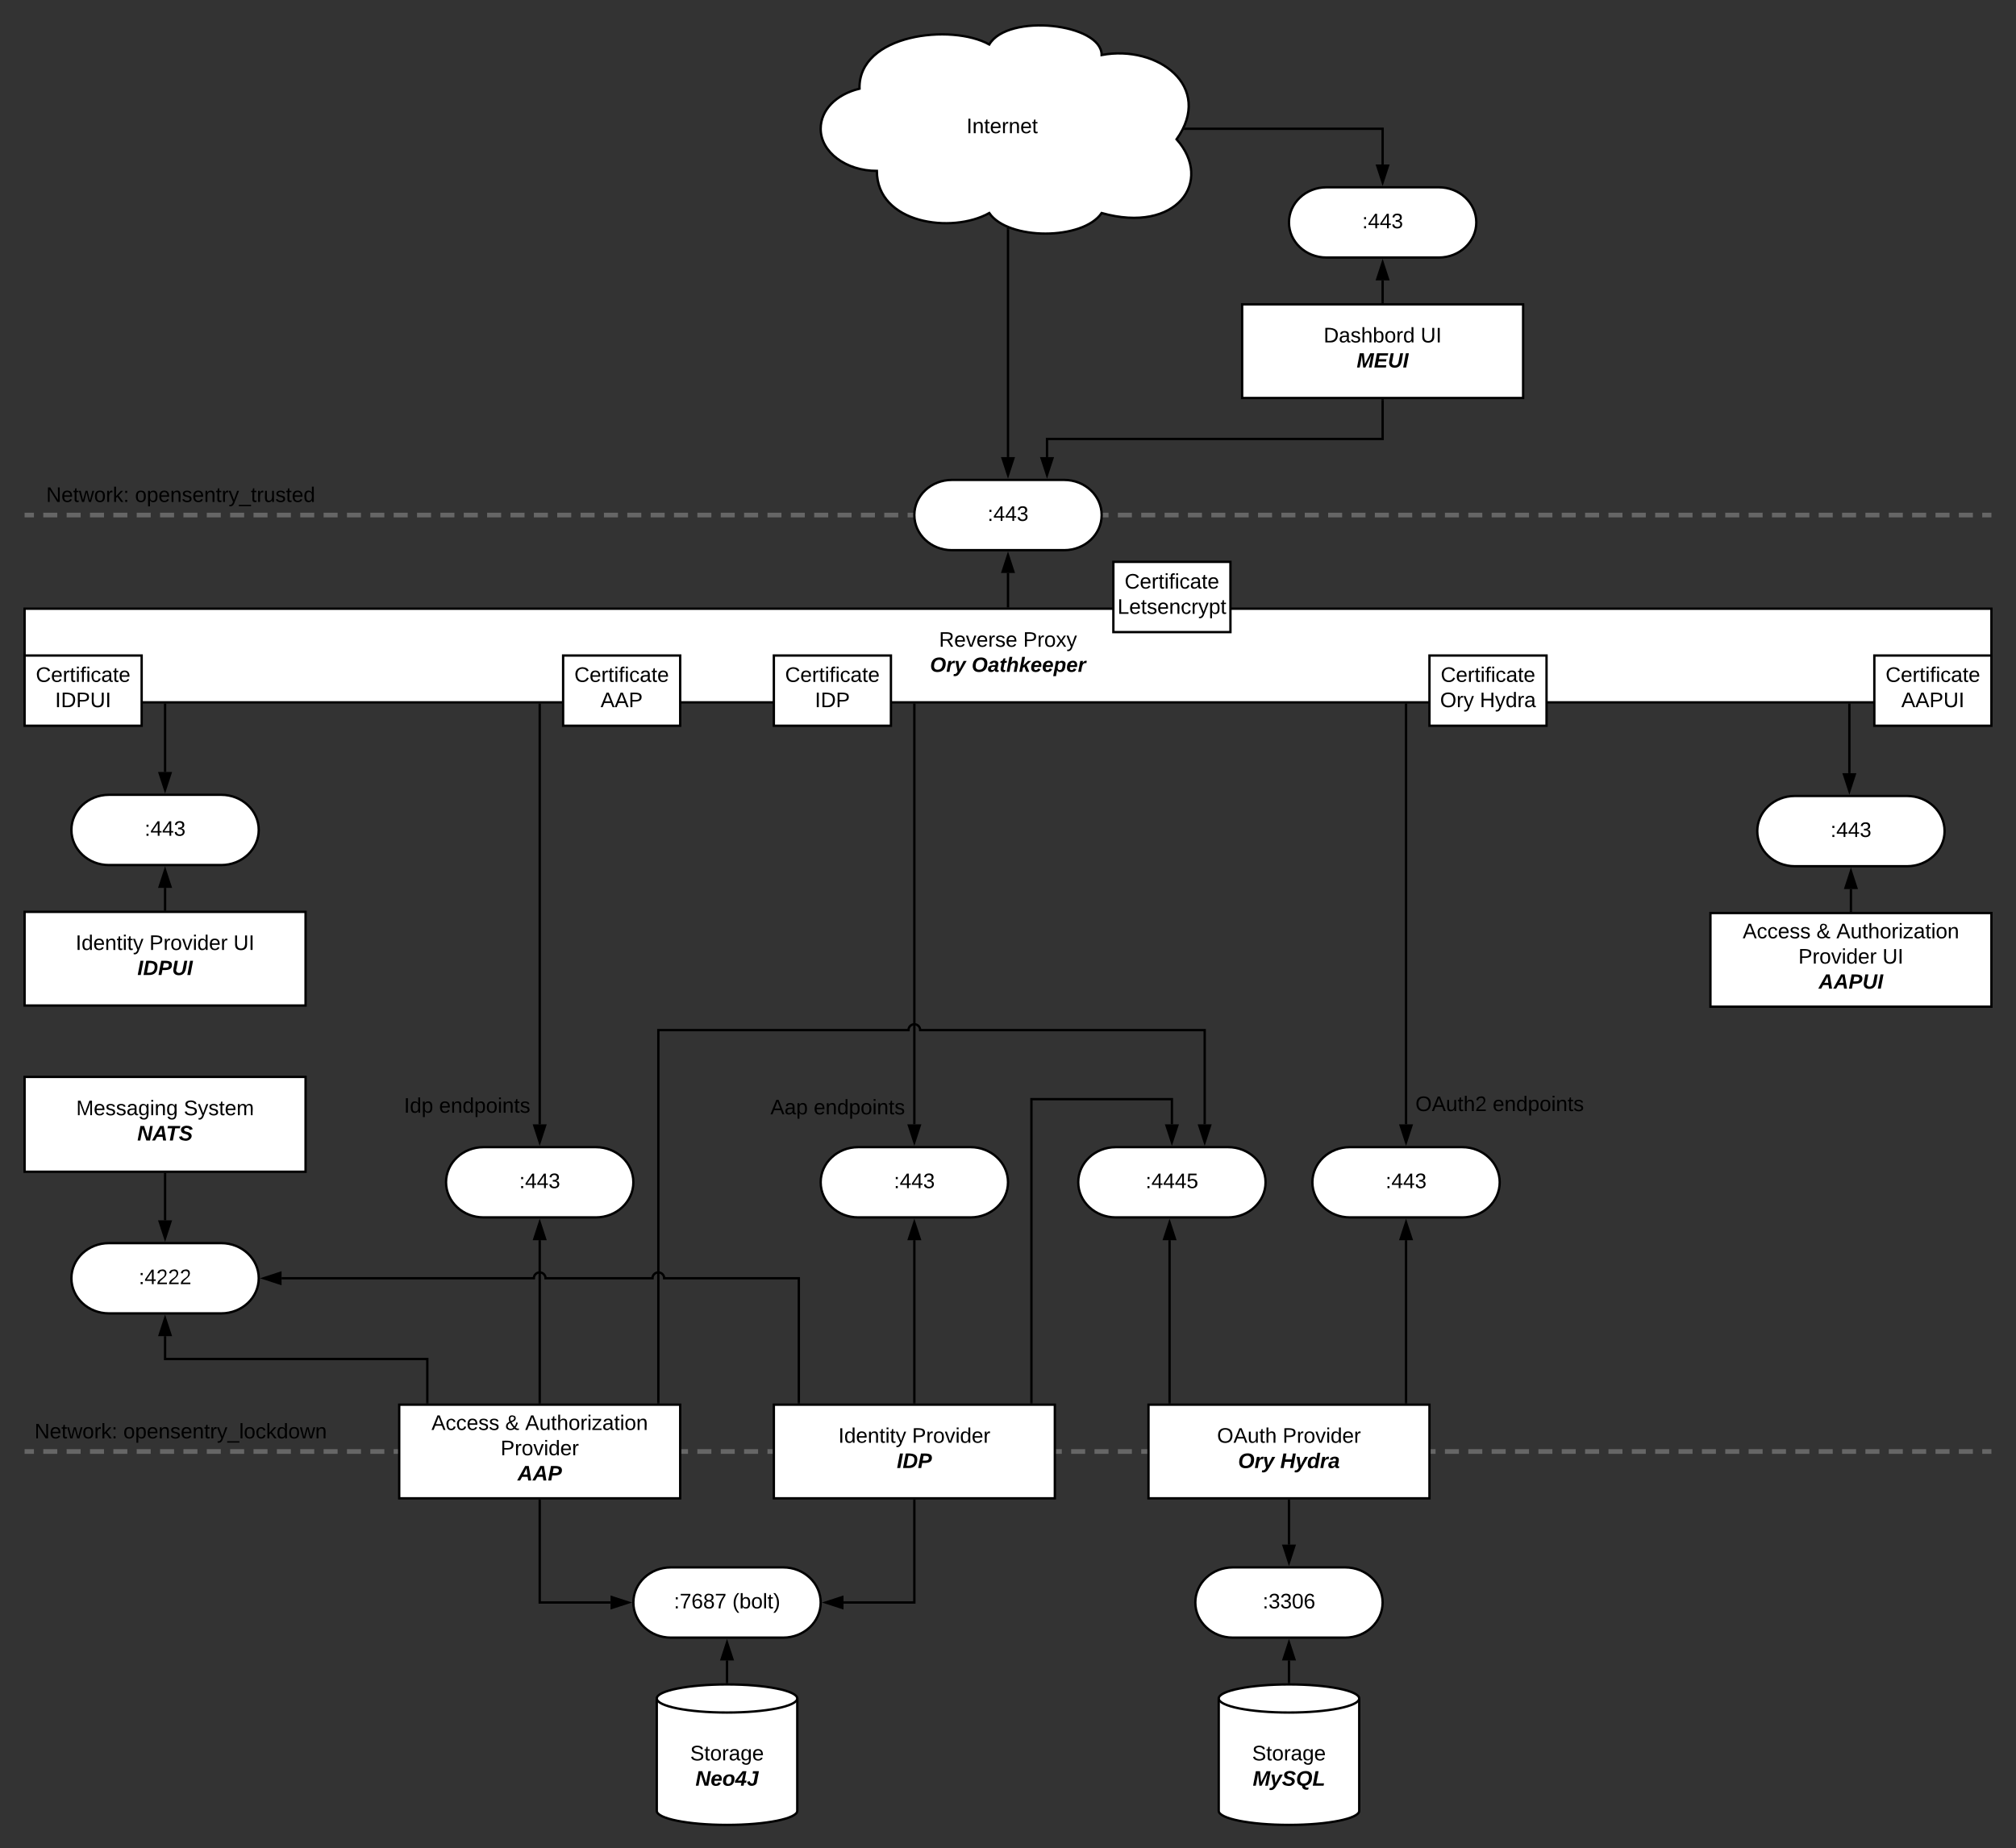 <svg xmlns="http://www.w3.org/2000/svg" xmlns:xlink="http://www.w3.org/1999/xlink" xmlns:lucid="lucid" width="1722" height="1579"><rect width="100%" height="100%" fill="#333333" stroke="none"/><g transform="translate(-59 -40)" lucid:page-tab-id="~FKfCb7boIF7"><path d="M82 1280h1676" fill="none"/><path d="M82 1280h6m7.97 0h11.97m7.98 0h11.97m7.97 0h11.97m7.98 0h11.98m7.98 0h11.97m7.98 0h11.97m7.98 0h11.97m7.98 0h11.97m8 0h11.96m7.98 0h11.97m8 0h11.96m7.98 0h11.97m8 0h11.97m7.98 0h11.97m7.98 0h11.97m7.98 0h11.97m7.98 0h11.98m7.98 0h11.97m7.98 0h11.98m7.98 0h11.97m7.98 0h12m7.97 0h11.97m7.98 0h11.97m7.97 0h11.97m7.98 0h11.98m7.98 0h11.97m7.98 0h11.97m7.98 0h11.97m7.98 0h11.97m8 0h11.96m7.98 0h11.97m8 0h11.96m7.98 0h11.97m8 0h11.97m7.98 0h11.97m7.98 0h11.97m7.98 0h11.97m7.98 0h11.98m7.98 0h11.97m7.98 0h11.98m7.98 0h11.97m7.98 0h12m7.97 0h11.97m7.98 0h11.97m7.97 0h11.97m7.98 0h11.98m7.98 0h11.97m7.98 0h11.97m7.98 0h11.97m7.98 0h11.97m8 0h11.96m7.98 0h11.97m8 0h11.96m7.98 0h11.97m8 0h11.97m7.98 0h11.97m7.98 0h11.97m7.98 0h11.97m7.98 0h11.98m7.98 0h11.97m7.98 0h11.98m7.98 0h11.97m7.98 0h12m7.97 0h11.97m7.98 0h11.97m7.97 0h11.97m7.98 0h11.98m7.98 0h11.97m7.98 0h11.97m7.98 0h11.97m7.98 0h11.97m8 0h11.96m7.98 0h11.97m8 0h11.96m7.98 0h11.97m8 0h11.97m7.98 0h11.97m7.98 0h11.97m7.98 0h11.97m7.98 0h11.98m7.98 0h11.97m7.98 0h11.98m7.98 0h11.97m7.98 0h6M82.05 1280H80M1757.95 1280h2.05" stroke="#666" stroke-width="4" fill="none"/><use xlink:href="#a" transform="matrix(1,0,0,1,88.483,1254.4) translate(0 14.4)"/><use xlink:href="#b" transform="matrix(1,0,0,1,88.483,1254.4) translate(75.85 14.4)"/><path d="M720 1240h240v80H720z" stroke="#000" stroke-width="2" fill="#fff"/><use xlink:href="#c" transform="matrix(1,0,0,1,725,1245) translate(50.1 27.525)"/><use xlink:href="#d" transform="matrix(1,0,0,1,725,1245) translate(113.05 27.525)"/><use xlink:href="#e" transform="matrix(1,0,0,1,725,1245) translate(100.025 49.125)"/><path d="M740 1587c0 6.63-26.86 12-60 12s-60-5.37-60-12v-96c0-6.63 26.86-12 60-12s60 5.37 60 12z" stroke="#000" stroke-width="2" fill="#fff"/><path d="M740 1491c0 6.63-26.86 12-60 12s-60-5.37-60-12" stroke="#000" stroke-width="2" fill="none"/><use xlink:href="#f" transform="matrix(1,0,0,1,625,1508) translate(23.525 35.9)"/><use xlink:href="#g" transform="matrix(1,0,0,1,625,1508) translate(28.05 57.5)"/><path d="M400 1240h240v80H400z" stroke="#000" stroke-width="2" fill="#fff"/><use xlink:href="#h" transform="matrix(1,0,0,1,405,1245) translate(22.575 16.587)"/><use xlink:href="#i" transform="matrix(1,0,0,1,405,1245) translate(85.575 16.587)"/><use xlink:href="#j" transform="matrix(1,0,0,1,405,1245) translate(102.575 16.587)"/><use xlink:href="#d" transform="matrix(1,0,0,1,405,1245) translate(81.575 38.188)"/><use xlink:href="#k" transform="matrix(1,0,0,1,405,1245) translate(96.05 59.788)"/><path d="M1220 1587c0 6.63-26.86 12-60 12s-60-5.37-60-12v-96c0-6.63 26.86-12 60-12s60 5.37 60 12z" stroke="#000" stroke-width="2" fill="#fff"/><path d="M1220 1491c0 6.63-26.86 12-60 12s-60-5.37-60-12" stroke="#000" stroke-width="2" fill="none"/><use xlink:href="#f" transform="matrix(1,0,0,1,1105,1508) translate(23.525 35.9)"/><use xlink:href="#l" transform="matrix(1,0,0,1,1105,1508) translate(24.05 57.5)"/><path d="M1040 1240h240v80h-240z" stroke="#000" stroke-width="2" fill="#fff"/><use xlink:href="#m" transform="matrix(1,0,0,1,1045,1245) translate(53.575 27.525)"/><use xlink:href="#d" transform="matrix(1,0,0,1,1045,1245) translate(109.575 27.525)"/><use xlink:href="#n" transform="matrix(1,0,0,1,1045,1245) translate(71.55 49.125)"/><use xlink:href="#o" transform="matrix(1,0,0,1,1045,1245) translate(107.55 49.125)"/><path d="M80 819h240v80H80z" stroke="#000" stroke-width="2" fill="#fff"/><use xlink:href="#c" transform="matrix(1,0,0,1,85,824) translate(38.625 27.525)"/><use xlink:href="#p" transform="matrix(1,0,0,1,85,824) translate(101.575 27.525)"/><use xlink:href="#q" transform="matrix(1,0,0,1,85,824) translate(173.425 27.525)"/><use xlink:href="#r" transform="matrix(1,0,0,1,85,824) translate(91.346 48.947)"/><path d="M1520 820h240v80h-240z" stroke="#000" stroke-width="2" fill="#fff"/><use xlink:href="#h" transform="matrix(1,0,0,1,1525,825) translate(22.575 16.587)"/><use xlink:href="#i" transform="matrix(1,0,0,1,1525,825) translate(85.575 16.587)"/><use xlink:href="#j" transform="matrix(1,0,0,1,1525,825) translate(102.575 16.587)"/><use xlink:href="#p" transform="matrix(1,0,0,1,1525,825) translate(70.1 38.188)"/><use xlink:href="#q" transform="matrix(1,0,0,1,1525,825) translate(141.95 38.188)"/><use xlink:href="#s" transform="matrix(1,0,0,1,1525,825) translate(87.42 59.61)"/><path d="M1120 300h240v80h-240z" stroke="#000" stroke-width="2" fill="#fff"/><use xlink:href="#t" transform="matrix(1,0,0,1,1125,305) translate(64.575 27.525)"/><use xlink:href="#q" transform="matrix(1,0,0,1,1125,305) translate(147.475 27.525)"/><use xlink:href="#u" transform="matrix(1,0,0,1,1125,305) translate(92.827 48.947)"/><path d="M82 480h1676" fill="none"/><path d="M82 480h6m7.97 0h11.97m7.98 0h11.97m7.97 0h11.97m7.98 0h11.98m7.98 0h11.97m7.98 0h11.97m7.98 0h11.97m7.98 0h11.97m8 0h11.96m7.98 0h11.97m8 0h11.96m7.98 0h11.97m8 0h11.97m7.98 0h11.97m7.98 0h11.97m7.98 0h11.97m7.98 0h11.98m7.98 0h11.97m7.98 0h11.98m7.98 0h11.97m7.98 0h12m7.97 0h11.97m7.98 0h11.97m7.97 0h11.97m7.98 0h11.98m7.98 0h11.97m7.98 0h11.97m7.98 0h11.97m7.98 0h11.97m8 0h11.96m7.98 0h11.97m8 0h11.96m7.98 0h11.97m8 0h11.97m7.98 0h11.97m7.98 0h11.97m7.98 0h11.97m7.98 0h11.98m7.98 0h11.97m7.98 0h11.98m7.98 0h11.97m7.98 0h12m7.97 0h11.97m7.98 0h11.97m7.97 0h11.97m7.98 0h11.98m7.98 0h11.97m7.98 0h11.97m7.98 0h11.97m7.98 0h11.97m8 0h11.96m7.98 0h11.97m8 0h11.96m7.98 0h11.97m8 0h11.97m7.98 0h11.97m7.98 0h11.97m7.98 0h11.97m7.98 0h11.98m7.98 0h11.97m7.98 0h11.98m7.98 0h11.97m7.98 0h12m7.97 0h11.97m7.98 0h11.97m7.97 0h11.97m7.98 0h11.98m7.98 0h11.97m7.98 0h11.97m7.98 0h11.97m7.98 0h11.97m8 0h11.96m7.98 0h11.97m8 0h11.96m7.98 0h11.97m8 0h11.97m7.98 0h11.97m7.98 0h11.97m7.98 0h11.97m7.98 0h11.98m7.98 0h11.97m7.98 0h11.98m7.98 0h11.97m7.98 0h6M82.05 480H80M1757.95 480h2.05" stroke="#666" stroke-width="4" fill="none"/><use xlink:href="#a" transform="matrix(1,0,0,1,98.458,454.4) translate(0 14.4)"/><use xlink:href="#v" transform="matrix(1,0,0,1,98.458,454.4) translate(75.85 14.4)"/><path d="M808 186c-26.5 0-48-16.12-48-36 0-15.9 13-29.32 33.17-34.24C792 69 872 60 904 78c16-27 96-18 96 9 48-9 96 27 64 72 32 36 0 81-64 63-16 23.4-80 23.4-96 0-32 18-96 9-96-36z" stroke="#000" stroke-width="2" fill="#fff"/><use xlink:href="#w" transform="matrix(1,0,0,1,765,65) translate(119.525 88.775)"/><path d="M728 1379c17.67 0 32 13.43 32 30s-14.33 30-32 30h-96c-17.67 0-32-13.43-32-30s14.33-30 32-30z" stroke="#000" stroke-width="2" fill="#fff"/><use xlink:href="#x" transform="matrix(1,0,0,1,605,1384) translate(29.575 30.025)"/><use xlink:href="#y" transform="matrix(1,0,0,1,605,1384) translate(79.575 30.025)"/><path d="M840 1322v87h-60.5" stroke="#000" stroke-width="2" fill="none"/><path d="M841 1322.03h-2V1321h2z"/><path d="M764.24 1409l14.26-4.64v9.28z" stroke="#000" stroke-width="2"/><path d="M520 1322v87h60.5" stroke="#000" stroke-width="2" fill="none"/><path d="M521 1322.03h-2V1321h2z"/><path d="M595.76 1409l-14.26 4.64v-9.28z" stroke="#000" stroke-width="2"/><path d="M680 1477v-18.5" stroke="#000" stroke-width="2" fill="none"/><path d="M681 1478.04l-1-.04-1 .03v-1.06h2z"/><path d="M680 1443.24l4.64 14.26h-9.28z" stroke="#000" stroke-width="2"/><path d="M1208 1379c17.67 0 32 13.43 32 30s-14.33 30-32 30h-96c-17.67 0-32-13.43-32-30s14.33-30 32-30z" stroke="#000" stroke-width="2" fill="#fff"/><use xlink:href="#z" transform="matrix(1,0,0,1,1085,1384) translate(52.5 30.025)"/><path d="M1160 1477v-18.5" stroke="#000" stroke-width="2" fill="none"/><path d="M1161 1478.04l-1-.04-1 .03v-1.06h2z"/><path d="M1160 1443.24l4.64 14.26h-9.28z" stroke="#000" stroke-width="2"/><path d="M1160 1322v37.5" stroke="#000" stroke-width="2" fill="none"/><path d="M1161 1322.03h-2V1321h2z"/><path d="M1160 1374.76l-4.64-14.26h9.28z" stroke="#000" stroke-width="2"/><path d="M80 560h1680v80H80z" stroke="#000" stroke-width="2" fill="#fff"/><use xlink:href="#A" transform="matrix(1,0,0,1,85,565) translate(776.075 27.525)"/><use xlink:href="#B" transform="matrix(1,0,0,1,85,565) translate(847.975 27.525)"/><use xlink:href="#C" transform="matrix(1,0,0,1,85,565) translate(768.407 48.947)"/><use xlink:href="#D" transform="matrix(1,0,0,1,85,565) translate(803.963 48.947)"/><path d="M1288 200c17.67 0 32 13.43 32 30s-14.33 30-32 30h-96c-17.67 0-32-13.43-32-30s14.33-30 32-30z" stroke="#000" stroke-width="2" fill="#fff"/><use xlink:href="#E" transform="matrix(1,0,0,1,1165,205) translate(57.5 30.025)"/><path d="M968 450c17.67 0 32 13.43 32 30s-14.33 30-32 30h-96c-17.67 0-32-13.43-32-30s14.33-30 32-30z" stroke="#000" stroke-width="2" fill="#fff"/><use xlink:href="#E" transform="matrix(1,0,0,1,845,455) translate(57.5 30.025)"/><path d="M920 558v-28.5" stroke="#000" stroke-width="2" fill="none"/><path d="M921 559h-2v-1.03h2z"/><path d="M920 514.24l4.64 14.26h-9.28z" stroke="#000" stroke-width="2"/><path d="M920 235.92V430.5" stroke="#000" stroke-width="2" fill="none"/><path d="M920.15 234.98l.85.32v.64h-2v-1.46z"/><path d="M920 445.76l-4.64-14.26h9.28z" stroke="#000" stroke-width="2"/><path d="M248 719c17.67 0 32 13.43 32 30s-14.33 30-32 30h-96c-17.67 0-32-13.43-32-30s14.33-30 32-30z" stroke="#000" stroke-width="2" fill="#fff"/><use xlink:href="#E" transform="matrix(1,0,0,1,125,724) translate(57.5 30.025)"/><path d="M200 817v-18.5" stroke="#000" stroke-width="2" fill="none"/><path d="M201 818h-2v-1.03h2z"/><path d="M200 783.24l4.64 14.26h-9.28z" stroke="#000" stroke-width="2"/><path d="M1688 720c17.67 0 32 13.43 32 30s-14.33 30-32 30h-96c-17.67 0-32-13.43-32-30s14.33-30 32-30z" stroke="#000" stroke-width="2" fill="#fff"/><use xlink:href="#E" transform="matrix(1,0,0,1,1565,725) translate(57.5 30.025)"/><path d="M1640 818v-18.5" stroke="#000" stroke-width="2" fill="none"/><path d="M1641 819h-2v-1.03h2z"/><path d="M1640 784.24l4.64 14.26h-9.28z" stroke="#000" stroke-width="2"/><path d="M568 1020c17.67 0 32 13.43 32 30s-14.33 30-32 30h-96c-17.67 0-32-13.43-32-30s14.33-30 32-30z" stroke="#000" stroke-width="2" fill="#fff"/><use xlink:href="#E" transform="matrix(1,0,0,1,445,1025) translate(57.5 30.025)"/><path d="M888 1020c17.67 0 32 13.43 32 30s-14.33 30-32 30h-96c-17.67 0-32-13.43-32-30s14.33-30 32-30z" stroke="#000" stroke-width="2" fill="#fff"/><use xlink:href="#E" transform="matrix(1,0,0,1,765,1025) translate(57.5 30.025)"/><path d="M840 1238v-138.5" stroke="#000" stroke-width="2" fill="none"/><path d="M841 1239h-2v-1.03h2z"/><path d="M840 1084.24l4.64 14.26h-9.28z" stroke="#000" stroke-width="2"/><path d="M520 1238v-138.5" stroke="#000" stroke-width="2" fill="none"/><path d="M521 1239h-2v-1.03h2z"/><path d="M520 1084.24l4.64 14.26h-9.28z" stroke="#000" stroke-width="2"/><path d="M1308 1020c17.67 0 32 13.43 32 30s-14.33 30-32 30h-96c-17.67 0-32-13.43-32-30s14.33-30 32-30z" stroke="#000" stroke-width="2" fill="#fff"/><use xlink:href="#E" transform="matrix(1,0,0,1,1185,1025) translate(57.5 30.025)"/><path d="M1260 1238v-138.5" stroke="#000" stroke-width="2" fill="none"/><path d="M1261 1239h-2v-1.03h2z"/><path d="M1260 1084.24l4.64 14.26h-9.28z" stroke="#000" stroke-width="2"/><path d="M1108 1020c17.67 0 32 13.43 32 30s-14.33 30-32 30h-96c-17.67 0-32-13.43-32-30s14.33-30 32-30z" stroke="#000" stroke-width="2" fill="#fff"/><use xlink:href="#F" transform="matrix(1,0,0,1,985,1025) translate(52.5 30.025)"/><path d="M1240 298v-18.5" stroke="#000" stroke-width="2" fill="none"/><path d="M1241 299h-2v-1.03h2z"/><path d="M1240 264.24l4.64 14.26h-9.28z" stroke="#000" stroke-width="2"/><path d="M1071.5 150H1240v30.5" stroke="#000" stroke-width="2" fill="none"/><path d="M1071.53 151h-1.5l.1-.17.84-1.83h.56z"/><path d="M1240 195.76l-4.64-14.26h9.28z" stroke="#000" stroke-width="2"/><path d="M1240 382v33H953.33v15.5" stroke="#000" stroke-width="2" fill="none"/><path d="M1241 382.03h-2V381h2z"/><path d="M953.33 445.76l-4.63-14.26h9.27z" stroke="#000" stroke-width="2"/><path d="M1638.67 642v58.5" stroke="#000" stroke-width="2" fill="none"/><path d="M1639.67 642.03h-2V641h2z"/><path d="M1638.67 715.76l-4.64-14.26h9.27z" stroke="#000" stroke-width="2"/><path d="M200 642v57.5" stroke="#000" stroke-width="2" fill="none"/><path d="M201 642.03h-2V641h2z"/><path d="M200 714.76l-4.64-14.26h9.28z" stroke="#000" stroke-width="2"/><path d="M520 642v358.5" stroke="#000" stroke-width="2" fill="none"/><path d="M521 642.03h-2V641h2z"/><path d="M520 1015.76l-4.64-14.26h9.28z" stroke="#000" stroke-width="2"/><use xlink:href="#G" transform="matrix(1,0,0,1,404.05,976.172) translate(0 14.4)"/><use xlink:href="#H" transform="matrix(1,0,0,1,404.05,976.172) translate(30 14.4)"/><path d="M840 642v358.5" stroke="#000" stroke-width="2" fill="none"/><path d="M841 642.03h-2V641h2z"/><path d="M840 1015.76l-4.64-14.26h9.28z" stroke="#000" stroke-width="2"/><use xlink:href="#I" transform="matrix(1,0,0,1,717.05,977.58) translate(0 14.4)"/><use xlink:href="#H" transform="matrix(1,0,0,1,717.05,977.58) translate(37 14.4)"/><path d="M540 600h100v60H540z" stroke="#000" stroke-width="2" fill="#fff"/><use xlink:href="#J" transform="matrix(1,0,0,1,545,605) translate(4.6 17.525)"/><use xlink:href="#K" transform="matrix(1,0,0,1,545,605) translate(27 39.125)"/><path d="M720 600h100v60H720z" stroke="#000" stroke-width="2" fill="#fff"/><use xlink:href="#J" transform="matrix(1,0,0,1,725,605) translate(4.6 17.525)"/><use xlink:href="#L" transform="matrix(1,0,0,1,725,605) translate(30.025 39.125)"/><path d="M1280 600h100v60h-100z" stroke="#000" stroke-width="2" fill="#fff"/><use xlink:href="#J" transform="matrix(1,0,0,1,1285,605) translate(4.6 17.525)"/><use xlink:href="#M" transform="matrix(1,0,0,1,1285,605) translate(4.075 39.125)"/><use xlink:href="#N" transform="matrix(1,0,0,1,1285,605) translate(38.025 39.125)"/><path d="M80 600h100v60H80z" stroke="#000" stroke-width="2" fill="#fff"/><g><use xlink:href="#J" transform="matrix(1,0,0,1,85,605) translate(4.6 17.525)"/><use xlink:href="#O" transform="matrix(1,0,0,1,85,605) translate(21.05 39.125)"/></g><path d="M1660 600h100v60h-100z" stroke="#000" stroke-width="2" fill="#fff"/><g><use xlink:href="#J" transform="matrix(1,0,0,1,1665,605) translate(4.6 17.525)"/><use xlink:href="#P" transform="matrix(1,0,0,1,1665,605) translate(18.025 39.125)"/></g><path d="M1010 520h100v60h-100z" stroke="#000" stroke-width="2" fill="#fff"/><g><use xlink:href="#J" transform="matrix(1,0,0,1,1015,525) translate(4.6 17.8)"/><use xlink:href="#Q" transform="matrix(1,0,0,1,1015,525) translate(-1.475 39.4)"/></g><path d="M1058 1238v-138.5" stroke="#000" stroke-width="2" fill="none"/><path d="M1059 1239h-2v-1.03h2z"/><path d="M1058 1084.24l4.64 14.26h-9.28z" stroke="#000" stroke-width="2"/><path d="M940 1238V979h120v21.5" stroke="#000" stroke-width="2" fill="none"/><path d="M941 1239h-2v-1.03h2z"/><path d="M1060 1015.76l-4.64-14.26h9.28z" stroke="#000" stroke-width="2"/><path d="M621.33 1238V920H835c0-2.76 2.24-5 5-5s5 2.24 5 5h243v80.5" stroke="#000" stroke-width="2" fill="none"/><path d="M622.33 1239h-2v-1.03h2z"/><path d="M1088 1015.76l-4.64-14.26h9.28z" stroke="#000" stroke-width="2"/><path d="M1260 1000.5V642" stroke="#000" stroke-width="2" fill="none"/><path d="M1260 1015.76l-4.64-14.26h9.28z" stroke="#000" stroke-width="2"/><path d="M1261 642.03h-2V641h2z"/><g><use xlink:href="#R" transform="matrix(1,0,0,1,1268,974.764) translate(0 14.4)"/><use xlink:href="#H" transform="matrix(1,0,0,1,1268,974.764) translate(66 14.4)"/></g><path d="M80 960h240v81H80z" stroke="#000" stroke-width="2" fill="#fff"/><g><use xlink:href="#S" transform="matrix(1,0,0,1,85,965) translate(39.075 27.712)"/><use xlink:href="#T" transform="matrix(1,0,0,1,85,965) translate(130.975 27.712)"/><use xlink:href="#U" transform="matrix(1,0,0,1,85,965) translate(91.25 49.312)"/></g><path d="M248 1102c17.67 0 32 13.43 32 30s-14.33 30-32 30h-96c-17.67 0-32-13.43-32-30s14.33-30 32-30z" stroke="#000" stroke-width="2" fill="#fff"/><g><use xlink:href="#V" transform="matrix(1,0,0,1,125,1107) translate(52.5 30.025)"/></g><path d="M200 1043v39.5" stroke="#000" stroke-width="2" fill="none"/><path d="M201 1043.03h-2V1042h2z"/><path d="M200 1097.76l-4.64-14.26h9.28z" stroke="#000" stroke-width="2"/><path d="M424 1238v-37H200v-19.5" stroke="#000" stroke-width="2" fill="none"/><path d="M425 1239h-2v-1.03h2z"/><path d="M200 1166.24l4.64 14.26h-9.28z" stroke="#000" stroke-width="2"/><path d="M741.33 1238v-106h-115c0-2.76-2.24-5-5-5s-5 2.24-5 5H525c0-2.76-2.24-5-5-5s-5 2.24-5 5H299.5" stroke="#000" stroke-width="2" fill="none"/><path d="M742.33 1239h-2v-1.03h2z"/><path d="M284.24 1132l14.26-4.64v9.28z" stroke="#000" stroke-width="2"/><defs><path d="M190 0L58-211 59 0H30v-248h39L202-35l-2-213h31V0h-41" id="W"/><path d="M100-194c63 0 86 42 84 106H49c0 40 14 67 53 68 26 1 43-12 49-29l28 8c-11 28-37 45-77 45C44 4 14-33 15-96c1-61 26-98 85-98zm52 81c6-60-76-77-97-28-3 7-6 17-6 28h103" id="X"/><path d="M59-47c-2 24 18 29 38 22v24C64 9 27 4 27-40v-127H5v-23h24l9-43h21v43h35v23H59v120" id="Y"/><path d="M206 0h-36l-40-164L89 0H53L-1-190h32L70-26l43-164h34l41 164 42-164h31" id="Z"/><path d="M100-194c62-1 85 37 85 99 1 63-27 99-86 99S16-35 15-95c0-66 28-99 85-99zM99-20c44 1 53-31 53-75 0-43-8-75-51-75s-53 32-53 75 10 74 51 75" id="aa"/><path d="M114-163C36-179 61-72 57 0H25l-1-190h30c1 12-1 29 2 39 6-27 23-49 58-41v29" id="ab"/><path d="M143 0L79-87 56-68V0H24v-261h32v163l83-92h37l-77 82L181 0h-38" id="ac"/><path d="M33-154v-36h34v36H33zM33 0v-36h34V0H33" id="ad"/><g id="a"><use transform="matrix(0.05,0,0,0.05,0,0)" xlink:href="#W"/><use transform="matrix(0.05,0,0,0.05,12.95,0)" xlink:href="#X"/><use transform="matrix(0.05,0,0,0.05,22.95,0)" xlink:href="#Y"/><use transform="matrix(0.05,0,0,0.05,27.95,0)" xlink:href="#Z"/><use transform="matrix(0.05,0,0,0.05,40.9,0)" xlink:href="#aa"/><use transform="matrix(0.05,0,0,0.05,50.9,0)" xlink:href="#ab"/><use transform="matrix(0.05,0,0,0.05,56.85,0)" xlink:href="#ac"/><use transform="matrix(0.05,0,0,0.05,65.85,0)" xlink:href="#ad"/></g><path d="M115-194c55 1 70 41 70 98S169 2 115 4C84 4 66-9 55-30l1 105H24l-1-265h31l2 30c10-21 28-34 59-34zm-8 174c40 0 45-34 45-75s-6-73-45-74c-42 0-51 32-51 76 0 43 10 73 51 73" id="ae"/><path d="M117-194c89-4 53 116 60 194h-32v-121c0-31-8-49-39-48C34-167 62-67 57 0H25l-1-190h30c1 10-1 24 2 32 11-22 29-35 61-36" id="af"/><path d="M135-143c-3-34-86-38-87 0 15 53 115 12 119 90S17 21 10-45l28-5c4 36 97 45 98 0-10-56-113-15-118-90-4-57 82-63 122-42 12 7 21 19 24 35" id="ag"/><path d="M179-190L93 31C79 59 56 82 12 73V49c39 6 53-20 64-50L1-190h34L92-34l54-156h33" id="ah"/><path d="M-5 72V49h209v23H-5" id="ai"/><path d="M24 0v-261h32V0H24" id="aj"/><path d="M96-169c-40 0-48 33-48 73s9 75 48 75c24 0 41-14 43-38l32 2c-6 37-31 61-74 61-59 0-76-41-82-99-10-93 101-131 147-64 4 7 5 14 7 22l-32 3c-4-21-16-35-41-35" id="ak"/><path d="M85-194c31 0 48 13 60 33l-1-100h32l1 261h-30c-2-10 0-23-3-31C134-8 116 4 85 4 32 4 16-35 15-94c0-66 23-100 70-100zm9 24c-40 0-46 34-46 75 0 40 6 74 45 74 42 0 51-32 51-76 0-42-9-74-50-73" id="al"/><g id="b"><use transform="matrix(0.05,0,0,0.05,0,0)" xlink:href="#aa"/><use transform="matrix(0.05,0,0,0.05,10,0)" xlink:href="#ae"/><use transform="matrix(0.05,0,0,0.05,20,0)" xlink:href="#X"/><use transform="matrix(0.05,0,0,0.05,30,0)" xlink:href="#af"/><use transform="matrix(0.05,0,0,0.05,40,0)" xlink:href="#ag"/><use transform="matrix(0.05,0,0,0.05,49,0)" xlink:href="#X"/><use transform="matrix(0.05,0,0,0.05,59,0)" xlink:href="#af"/><use transform="matrix(0.05,0,0,0.05,69,0)" xlink:href="#Y"/><use transform="matrix(0.05,0,0,0.05,74,0)" xlink:href="#ab"/><use transform="matrix(0.05,0,0,0.05,79.95,0)" xlink:href="#ah"/><use transform="matrix(0.05,0,0,0.05,88.95,0)" xlink:href="#ai"/><use transform="matrix(0.05,0,0,0.05,98.95,0)" xlink:href="#aj"/><use transform="matrix(0.05,0,0,0.05,102.9,0)" xlink:href="#aa"/><use transform="matrix(0.05,0,0,0.05,112.9,0)" xlink:href="#ak"/><use transform="matrix(0.05,0,0,0.05,121.9,0)" xlink:href="#ac"/><use transform="matrix(0.05,0,0,0.05,130.9,0)" xlink:href="#al"/><use transform="matrix(0.05,0,0,0.05,140.9,0)" xlink:href="#aa"/><use transform="matrix(0.05,0,0,0.05,150.9,0)" xlink:href="#Z"/><use transform="matrix(0.05,0,0,0.05,163.85,0)" xlink:href="#af"/></g><path d="M33 0v-248h34V0H33" id="am"/><path d="M24-231v-30h32v30H24zM24 0v-190h32V0H24" id="an"/><g id="c"><use transform="matrix(0.05,0,0,0.05,0,0)" xlink:href="#am"/><use transform="matrix(0.05,0,0,0.05,5,0)" xlink:href="#al"/><use transform="matrix(0.05,0,0,0.05,15,0)" xlink:href="#X"/><use transform="matrix(0.05,0,0,0.05,25,0)" xlink:href="#af"/><use transform="matrix(0.05,0,0,0.05,35,0)" xlink:href="#Y"/><use transform="matrix(0.05,0,0,0.05,40,0)" xlink:href="#an"/><use transform="matrix(0.05,0,0,0.05,43.95,0)" xlink:href="#Y"/><use transform="matrix(0.05,0,0,0.05,48.95,0)" xlink:href="#ah"/></g><path d="M30-248c87 1 191-15 191 75 0 78-77 80-158 76V0H30v-248zm33 125c57 0 124 11 124-50 0-59-68-47-124-48v98" id="ao"/><path d="M108 0H70L1-190h34L89-25l56-165h34" id="ap"/><g id="d"><use transform="matrix(0.05,0,0,0.05,0,0)" xlink:href="#ao"/><use transform="matrix(0.05,0,0,0.05,12,0)" xlink:href="#ab"/><use transform="matrix(0.05,0,0,0.05,17.95,0)" xlink:href="#aa"/><use transform="matrix(0.05,0,0,0.05,27.95,0)" xlink:href="#ap"/><use transform="matrix(0.05,0,0,0.05,36.95,0)" xlink:href="#an"/><use transform="matrix(0.05,0,0,0.05,40.9,0)" xlink:href="#al"/><use transform="matrix(0.05,0,0,0.05,50.9,0)" xlink:href="#X"/><use transform="matrix(0.05,0,0,0.05,60.9,0)" xlink:href="#ab"/></g><path d="M6 0l48-248h52L58 0H6" id="aq"/><path d="M250-142C247-53 197 0 108 0H6l48-248c105-5 200 3 196 106zm-49 2c1-57-42-72-103-68L66-40c84 6 135-22 135-100" id="ar"/><path d="M241-173c-1 82-78 91-166 86L58 0H6l48-248c87 0 188-12 187 75zm-53 2c0-43-48-36-90-36l-15 80c50 0 105 7 105-44" id="as"/><g id="e"><use transform="matrix(0.05,0,0,0.05,0,0)" xlink:href="#aq"/><use transform="matrix(0.05,0,0,0.05,5,0)" xlink:href="#ar"/><use transform="matrix(0.05,0,0,0.05,17.95,0)" xlink:href="#as"/></g><path d="M185-189c-5-48-123-54-124 2 14 75 158 14 163 119 3 78-121 87-175 55-17-10-28-26-33-46l33-7c5 56 141 63 141-1 0-78-155-14-162-118-5-82 145-84 179-34 5 7 8 16 11 25" id="at"/><path d="M141-36C126-15 110 5 73 4 37 3 15-17 15-53c-1-64 63-63 125-63 3-35-9-54-41-54-24 1-41 7-42 31l-33-3c5-37 33-52 76-52 45 0 72 20 72 64v82c-1 20 7 32 28 27v20c-31 9-61-2-59-35zM48-53c0 20 12 33 32 33 41-3 63-29 60-74-43 2-92-5-92 41" id="au"/><path d="M177-190C167-65 218 103 67 71c-23-6-38-20-44-43l32-5c15 47 100 32 89-28v-30C133-14 115 1 83 1 29 1 15-40 15-95c0-56 16-97 71-98 29-1 48 16 59 35 1-10 0-23 2-32h30zM94-22c36 0 50-32 50-73 0-42-14-75-50-75-39 0-46 34-46 75s6 73 46 73" id="av"/><g id="f"><use transform="matrix(0.05,0,0,0.05,0,0)" xlink:href="#at"/><use transform="matrix(0.05,0,0,0.05,12,0)" xlink:href="#Y"/><use transform="matrix(0.05,0,0,0.05,17,0)" xlink:href="#aa"/><use transform="matrix(0.05,0,0,0.05,27,0)" xlink:href="#ab"/><use transform="matrix(0.05,0,0,0.05,32.95,0)" xlink:href="#au"/><use transform="matrix(0.05,0,0,0.05,42.95,0)" xlink:href="#av"/><use transform="matrix(0.05,0,0,0.05,52.95,0)" xlink:href="#X"/></g><path d="M155 0L90-199 52 0H6l48-248h62l66 201 38-201h46L218 0h-63" id="aw"/><path d="M114-194c63-2 87 48 72 110H63c-3 28 1 55 31 54 21-1 32-13 37-29l44 13C160-14 137 4 91 4 41 4 11-22 11-73c0-71 33-119 103-121zm30 77c14-47-50-61-67-22-3 6-6 13-8 22h75" id="ax"/><path d="M124-194c51 0 84 22 84 74C207-44 167 4 94 4 43 4 11-23 11-74c0-74 41-120 113-120zM99-30c46 0 58-42 58-86 0-27-11-44-37-44-44 0-55 40-57 84-1 27 10 45 36 46" id="ay"/><path d="M154-50L144 0H97l10-50H-6l7-37 126-161h65L161-87h33l-7 37h-33zm-40-37l27-125c-29 45-64 83-95 125h68" id="az"/><path d="M51-77c-1 38 59 57 67 15l29-145H98l7-41h101L172-74C175 7 45 32 13-37c-4-9-7-19-9-30" id="aA"/><g id="g"><use transform="matrix(0.05,0,0,0.05,0,0)" xlink:href="#aw"/><use transform="matrix(0.05,0,0,0.05,12.95,0)" xlink:href="#ax"/><use transform="matrix(0.05,0,0,0.05,22.95,0)" xlink:href="#ay"/><use transform="matrix(0.05,0,0,0.05,33.9,0)" xlink:href="#az"/><use transform="matrix(0.05,0,0,0.05,43.9,0)" xlink:href="#aA"/></g><path d="M205 0l-28-72H64L36 0H1l101-248h38L239 0h-34zm-38-99l-47-123c-12 45-31 82-46 123h93" id="aB"/><g id="h"><use transform="matrix(0.05,0,0,0.05,0,0)" xlink:href="#aB"/><use transform="matrix(0.05,0,0,0.05,12,0)" xlink:href="#ak"/><use transform="matrix(0.05,0,0,0.05,21,0)" xlink:href="#ak"/><use transform="matrix(0.05,0,0,0.05,30,0)" xlink:href="#X"/><use transform="matrix(0.05,0,0,0.05,40,0)" xlink:href="#ag"/><use transform="matrix(0.05,0,0,0.05,49,0)" xlink:href="#ag"/></g><path d="M234-2c-28 10-62 0-77-18C117 19 8 12 13-65c3-43 29-61 60-76-25-40-17-114 47-108 35 3 59 15 59 50 0 44-40 53-71 69 14 26 32 50 51 72 14-21 24-43 30-72l26 8c-9 33-21 57-38 82 13 13 33 22 57 15v23zM97-151c25-10 52-18 56-48-1-18-13-29-33-29-42 0-39 50-23 77zM42-66c-3 51 71 58 98 28-20-24-41-51-56-80-23 10-40 24-42 52" id="aC"/><use transform="matrix(0.05,0,0,0.05,0,0)" xlink:href="#aC" id="i"/><path d="M84 4C-5 8 30-112 23-190h32v120c0 31 7 50 39 49 72-2 45-101 50-169h31l1 190h-30c-1-10 1-25-2-33-11 22-28 36-60 37" id="aD"/><path d="M106-169C34-169 62-67 57 0H25v-261h32l-1 103c12-21 28-36 61-36 89 0 53 116 60 194h-32v-121c2-32-8-49-39-48" id="aE"/><path d="M9 0v-24l116-142H16v-24h144v24L44-24h123V0H9" id="aF"/><g id="j"><use transform="matrix(0.05,0,0,0.05,0,0)" xlink:href="#aB"/><use transform="matrix(0.05,0,0,0.05,12,0)" xlink:href="#aD"/><use transform="matrix(0.05,0,0,0.05,22,0)" xlink:href="#Y"/><use transform="matrix(0.05,0,0,0.05,27,0)" xlink:href="#aE"/><use transform="matrix(0.05,0,0,0.05,37,0)" xlink:href="#aa"/><use transform="matrix(0.05,0,0,0.05,47,0)" xlink:href="#ab"/><use transform="matrix(0.05,0,0,0.05,52.95,0)" xlink:href="#an"/><use transform="matrix(0.05,0,0,0.05,56.9,0)" xlink:href="#aF"/><use transform="matrix(0.05,0,0,0.05,65.9,0)" xlink:href="#au"/><use transform="matrix(0.05,0,0,0.05,75.9,0)" xlink:href="#Y"/><use transform="matrix(0.05,0,0,0.05,80.9,0)" xlink:href="#an"/><use transform="matrix(0.05,0,0,0.05,84.85,0)" xlink:href="#aa"/><use transform="matrix(0.05,0,0,0.05,94.85,0)" xlink:href="#af"/></g><path d="M183 0l-10-63H79L44 0H-7l138-248h61L234 0h-51zm-14-102l-15-108c-16 38-36 73-55 108h70" id="aG"/><g id="k"><use transform="matrix(0.05,0,0,0.05,0,0)" xlink:href="#aG"/><use transform="matrix(0.05,0,0,0.05,12.95,0)" xlink:href="#aG"/><use transform="matrix(0.05,0,0,0.05,25.9,0)" xlink:href="#as"/></g><path d="M212 0l43-212L151 0h-37L90-212C82-137 65-70 52 0H6l48-248h70l20 187 93-187h69L258 0h-46" id="aH"/><path d="M100 10C77 47 50 87-15 72l7-35c37 9 51-18 65-41L20-190h51L89-44l73-146h53" id="aI"/><path d="M178-136c88 48 22 151-73 140C49-3 12-15 4-64l51-9c1 50 111 53 115 3-16-63-132-20-133-112 0-93 190-91 199-10l-50 12c-4-41-93-50-97-4 7 38 59 32 89 48" id="aJ"/><path d="M23-63C-1-167 59-251 163-251c68 0 111 34 111 101 0 87-44 137-119 151 2 31 28 37 61 31l-8 34c-54 13-105-9-105-64-40-7-72-29-80-65zm197-70c4-46-15-77-59-77-65 0-88 46-91 108-2 41 22 65 60 65 60 0 84-40 90-96" id="aK"/><path d="M6 0l48-248h52L66-40h133l-8 40H6" id="aL"/><g id="l"><use transform="matrix(0.05,0,0,0.05,0,0)" xlink:href="#aH"/><use transform="matrix(0.05,0,0,0.05,14.95,0)" xlink:href="#aI"/><use transform="matrix(0.05,0,0,0.05,24.95,0)" xlink:href="#aJ"/><use transform="matrix(0.05,0,0,0.05,36.95,0)" xlink:href="#aK"/><use transform="matrix(0.05,0,0,0.05,50.95,0)" xlink:href="#aL"/></g><path d="M140-251c81 0 123 46 123 126C263-46 219 4 140 4 59 4 17-45 17-125s42-126 123-126zm0 227c63 0 89-41 89-101s-29-99-89-99c-61 0-89 39-89 99S79-25 140-24" id="aM"/><g id="m"><use transform="matrix(0.05,0,0,0.05,0,0)" xlink:href="#aM"/><use transform="matrix(0.05,0,0,0.05,14,0)" xlink:href="#aB"/><use transform="matrix(0.05,0,0,0.05,26,0)" xlink:href="#aD"/><use transform="matrix(0.05,0,0,0.05,36,0)" xlink:href="#Y"/><use transform="matrix(0.05,0,0,0.05,41,0)" xlink:href="#aE"/></g><path d="M18-101c0-91 52-150 145-150 68 0 111 34 111 101C274-54 221 4 128 4 59 4 18-33 18-101zm202-32c4-46-15-77-59-77-65 0-88 46-91 108-2 41 22 65 60 65 60 0 84-40 90-96" id="aN"/><path d="M84-151c13-25 34-51 72-40l-8 41C67-170 71-64 56 0H6l36-190h47" id="aO"/><g id="n"><use transform="matrix(0.05,0,0,0.05,0,0)" xlink:href="#aN"/><use transform="matrix(0.05,0,0,0.05,14,0)" xlink:href="#aO"/><use transform="matrix(0.05,0,0,0.05,21,0)" xlink:href="#aI"/></g><path d="M168 0l21-106H79L58 0H6l48-248h52l-19 99h110l19-99h50L218 0h-50" id="aP"/><path d="M132-28C118-9 101 4 69 4 30 4 10-23 10-62c0-70 24-129 92-132 31-1 47 14 56 35l19-102h49L179 0h-49zM62-69c0 22 7 39 29 39 45-2 54-45 57-90 2-27-10-40-33-40-44 0-53 48-53 91" id="aQ"/><path d="M166-52c-4 17 5 29 24 23l-3 27c-30 11-74 1-67-34C105-15 91 4 56 4 23 4 3-15 2-49c0-64 63-67 128-67 10-22 3-53-29-45-13 3-22 10-25 24l-46-5c5-64 156-77 153 0-1 33-11 60-17 90zM97-88c-44-9-64 57-19 57 31 0 42-28 47-57H97" id="aR"/><g id="o"><use transform="matrix(0.05,0,0,0.05,0,0)" xlink:href="#aP"/><use transform="matrix(0.05,0,0,0.05,12.95,0)" xlink:href="#aI"/><use transform="matrix(0.05,0,0,0.05,22.95,0)" xlink:href="#aQ"/><use transform="matrix(0.05,0,0,0.05,33.9,0)" xlink:href="#aO"/><use transform="matrix(0.05,0,0,0.05,40.9,0)" xlink:href="#aR"/></g><g id="p"><use transform="matrix(0.05,0,0,0.05,0,0)" xlink:href="#ao"/><use transform="matrix(0.05,0,0,0.05,12,0)" xlink:href="#ab"/><use transform="matrix(0.05,0,0,0.05,17.95,0)" xlink:href="#aa"/><use transform="matrix(0.05,0,0,0.05,27.95,0)" xlink:href="#ap"/><use transform="matrix(0.05,0,0,0.05,36.95,0)" xlink:href="#an"/><use transform="matrix(0.05,0,0,0.05,40.9,0)" xlink:href="#al"/><use transform="matrix(0.05,0,0,0.05,50.9,0)" xlink:href="#X"/><use transform="matrix(0.05,0,0,0.05,60.9,0)" xlink:href="#ab"/></g><path d="M232-93c-1 65-40 97-104 97C67 4 28-28 28-90v-158h33c8 89-33 224 67 224 102 0 64-133 71-224h33v155" id="aS"/><g id="q"><use transform="matrix(0.05,0,0,0.05,0,0)" xlink:href="#aS"/><use transform="matrix(0.05,0,0,0.05,12.95,0)" xlink:href="#am"/></g><path d="M76-105c-23 59 45 89 88 55 12-10 18-24 22-45l30-153h51C238-143 259 4 118 4 48 4 11-39 25-112l26-136h52" id="aT"/><g id="r"><use transform="matrix(0.049,0,0,0.049,0,0)" xlink:href="#aq"/><use transform="matrix(0.049,0,0,0.049,4.938,0)" xlink:href="#ar"/><use transform="matrix(0.049,0,0,0.049,17.728,0)" xlink:href="#as"/><use transform="matrix(0.049,0,0,0.049,29.58,0)" xlink:href="#aT"/><use transform="matrix(0.049,0,0,0.049,42.37,0)" xlink:href="#aq"/></g><g id="s"><use transform="matrix(0.049,0,0,0.049,0,0)" xlink:href="#aG"/><use transform="matrix(0.049,0,0,0.049,12.79,0)" xlink:href="#aG"/><use transform="matrix(0.049,0,0,0.049,25.58,0)" xlink:href="#as"/><use transform="matrix(0.049,0,0,0.049,37.432,0)" xlink:href="#aT"/><use transform="matrix(0.049,0,0,0.049,50.222,0)" xlink:href="#aq"/></g><path d="M30-248c118-7 216 8 213 122C240-48 200 0 122 0H30v-248zM63-27c89 8 146-16 146-99s-60-101-146-95v194" id="aU"/><path d="M115-194c53 0 69 39 70 98 0 66-23 100-70 100C84 3 66-7 56-30L54 0H23l1-261h32v101c10-23 28-34 59-34zm-8 174c40 0 45-34 45-75 0-40-5-75-45-74-42 0-51 32-51 76 0 43 10 73 51 73" id="aV"/><g id="t"><use transform="matrix(0.05,0,0,0.05,0,0)" xlink:href="#aU"/><use transform="matrix(0.05,0,0,0.05,12.95,0)" xlink:href="#au"/><use transform="matrix(0.05,0,0,0.05,22.95,0)" xlink:href="#ag"/><use transform="matrix(0.05,0,0,0.05,31.95,0)" xlink:href="#aE"/><use transform="matrix(0.05,0,0,0.05,41.95,0)" xlink:href="#aV"/><use transform="matrix(0.05,0,0,0.05,51.95,0)" xlink:href="#aa"/><use transform="matrix(0.05,0,0,0.05,61.95,0)" xlink:href="#ab"/><use transform="matrix(0.05,0,0,0.05,67.9,0)" xlink:href="#al"/></g><path d="M6 0l48-248h195l-8 40H98l-12 63h132l-7 40H79L66-40h150l-8 40H6" id="aW"/><g id="u"><use transform="matrix(0.049,0,0,0.049,0,0)" xlink:href="#aH"/><use transform="matrix(0.049,0,0,0.049,14.765,0)" xlink:href="#aW"/><use transform="matrix(0.049,0,0,0.049,26.617,0)" xlink:href="#aT"/><use transform="matrix(0.049,0,0,0.049,39.407,0)" xlink:href="#aq"/></g><g id="v"><use transform="matrix(0.05,0,0,0.05,0,0)" xlink:href="#aa"/><use transform="matrix(0.05,0,0,0.05,10,0)" xlink:href="#ae"/><use transform="matrix(0.05,0,0,0.05,20,0)" xlink:href="#X"/><use transform="matrix(0.05,0,0,0.05,30,0)" xlink:href="#af"/><use transform="matrix(0.05,0,0,0.05,40,0)" xlink:href="#ag"/><use transform="matrix(0.05,0,0,0.05,49,0)" xlink:href="#X"/><use transform="matrix(0.05,0,0,0.05,59,0)" xlink:href="#af"/><use transform="matrix(0.05,0,0,0.05,69,0)" xlink:href="#Y"/><use transform="matrix(0.05,0,0,0.05,74,0)" xlink:href="#ab"/><use transform="matrix(0.05,0,0,0.05,79.95,0)" xlink:href="#ah"/><use transform="matrix(0.05,0,0,0.05,88.95,0)" xlink:href="#ai"/><use transform="matrix(0.05,0,0,0.05,98.95,0)" xlink:href="#Y"/><use transform="matrix(0.05,0,0,0.05,103.95,0)" xlink:href="#ab"/><use transform="matrix(0.05,0,0,0.05,109.9,0)" xlink:href="#aD"/><use transform="matrix(0.05,0,0,0.05,119.9,0)" xlink:href="#ag"/><use transform="matrix(0.05,0,0,0.05,128.9,0)" xlink:href="#Y"/><use transform="matrix(0.05,0,0,0.05,133.9,0)" xlink:href="#X"/><use transform="matrix(0.05,0,0,0.05,143.9,0)" xlink:href="#al"/></g><g id="w"><use transform="matrix(0.05,0,0,0.05,0,0)" xlink:href="#am"/><use transform="matrix(0.05,0,0,0.05,5,0)" xlink:href="#af"/><use transform="matrix(0.05,0,0,0.05,15,0)" xlink:href="#Y"/><use transform="matrix(0.05,0,0,0.05,20,0)" xlink:href="#X"/><use transform="matrix(0.05,0,0,0.05,30,0)" xlink:href="#ab"/><use transform="matrix(0.05,0,0,0.05,35.95,0)" xlink:href="#af"/><use transform="matrix(0.05,0,0,0.05,45.95,0)" xlink:href="#X"/><use transform="matrix(0.05,0,0,0.05,55.95,0)" xlink:href="#Y"/></g><path d="M64 0c3-98 48-159 88-221H18v-27h164v26C143-157 98-101 97 0H64" id="aX"/><path d="M110-160c48 1 74 30 74 79 0 53-28 85-80 85-65 0-83-55-86-122-5-90 50-162 133-122 14 7 22 21 27 39l-31 6c-5-40-67-38-82-6-9 19-15 44-15 74 11-20 30-34 60-33zm-7 138c34 0 49-23 49-58s-16-56-50-56c-29 0-50 16-49 49 1 36 15 65 50 65" id="aY"/><path d="M134-131c28 9 52 24 51 62-1 50-34 73-85 73S17-19 16-69c0-36 21-54 49-61-75-25-45-126 34-121 46 3 78 18 79 63 0 33-17 51-44 57zm-34-11c31 1 46-15 46-44 0-28-17-43-47-42-29 0-46 13-45 42 1 28 16 44 46 44zm1 122c35 0 51-18 51-52 0-30-18-46-53-46-33 0-51 17-51 47 0 34 19 51 53 51" id="aZ"/><g id="x"><use transform="matrix(0.05,0,0,0.05,0,0)" xlink:href="#ad"/><use transform="matrix(0.05,0,0,0.05,5,0)" xlink:href="#aX"/><use transform="matrix(0.05,0,0,0.05,15,0)" xlink:href="#aY"/><use transform="matrix(0.05,0,0,0.05,25,0)" xlink:href="#aZ"/><use transform="matrix(0.05,0,0,0.05,35,0)" xlink:href="#aX"/></g><path d="M87 75C49 33 22-17 22-94c0-76 28-126 65-167h31c-38 41-64 92-64 168S80 34 118 75H87" id="ba"/><path d="M33-261c38 41 65 92 65 168S71 34 33 75H2C39 34 66-17 66-93S39-220 2-261h31" id="bb"/><g id="y"><use transform="matrix(0.05,0,0,0.05,0,0)" xlink:href="#ba"/><use transform="matrix(0.05,0,0,0.05,5.95,0)" xlink:href="#aV"/><use transform="matrix(0.05,0,0,0.05,15.95,0)" xlink:href="#aa"/><use transform="matrix(0.05,0,0,0.05,25.95,0)" xlink:href="#aj"/><use transform="matrix(0.05,0,0,0.05,29.9,0)" xlink:href="#Y"/><use transform="matrix(0.05,0,0,0.05,34.9,0)" xlink:href="#bb"/></g><path d="M126-127c33 6 58 20 58 59 0 88-139 92-164 29-3-8-5-16-6-25l32-3c6 27 21 44 54 44 32 0 52-15 52-46 0-38-36-46-79-43v-28c39 1 72-4 72-42 0-27-17-43-46-43-28 0-47 15-49 41l-32-3c6-42 35-63 81-64 48-1 79 21 79 65 0 36-21 52-52 59" id="bc"/><path d="M101-251c68 0 85 55 85 127S166 4 100 4C33 4 14-52 14-124c0-73 17-127 87-127zm-1 229c47 0 54-49 54-102s-4-102-53-102c-51 0-55 48-55 102 0 53 5 102 54 102" id="bd"/><g id="z"><use transform="matrix(0.05,0,0,0.05,0,0)" xlink:href="#ad"/><use transform="matrix(0.05,0,0,0.05,5,0)" xlink:href="#bc"/><use transform="matrix(0.05,0,0,0.05,15,0)" xlink:href="#bc"/><use transform="matrix(0.05,0,0,0.05,25,0)" xlink:href="#bd"/><use transform="matrix(0.05,0,0,0.05,35,0)" xlink:href="#aY"/></g><path d="M233-177c-1 41-23 64-60 70L243 0h-38l-65-103H63V0H30v-248c88 3 205-21 203 71zM63-129c60-2 137 13 137-47 0-61-80-42-137-45v92" id="be"/><g id="A"><use transform="matrix(0.05,0,0,0.05,0,0)" xlink:href="#be"/><use transform="matrix(0.05,0,0,0.05,12.95,0)" xlink:href="#X"/><use transform="matrix(0.05,0,0,0.05,22.95,0)" xlink:href="#ap"/><use transform="matrix(0.05,0,0,0.05,31.95,0)" xlink:href="#X"/><use transform="matrix(0.05,0,0,0.05,41.95,0)" xlink:href="#ab"/><use transform="matrix(0.05,0,0,0.05,47.9,0)" xlink:href="#ag"/><use transform="matrix(0.05,0,0,0.05,56.9,0)" xlink:href="#X"/></g><path d="M141 0L90-78 38 0H4l68-98-65-92h35l48 74 47-74h35l-64 92 68 98h-35" id="bf"/><g id="B"><use transform="matrix(0.05,0,0,0.05,0,0)" xlink:href="#ao"/><use transform="matrix(0.05,0,0,0.05,12,0)" xlink:href="#ab"/><use transform="matrix(0.05,0,0,0.05,17.95,0)" xlink:href="#aa"/><use transform="matrix(0.05,0,0,0.05,27.95,0)" xlink:href="#bf"/><use transform="matrix(0.05,0,0,0.05,36.95,0)" xlink:href="#ah"/></g><g id="C"><use transform="matrix(0.049,0,0,0.049,0,0)" xlink:href="#aN"/><use transform="matrix(0.049,0,0,0.049,13.827,0)" xlink:href="#aO"/><use transform="matrix(0.049,0,0,0.049,20.741,0)" xlink:href="#aI"/></g><path d="M72-63c-8 23 5 39 32 30L98-1C54 14 12-6 23-64l18-93H15l7-33h28l24-45h31l-8 45h35l-6 33H90" id="bg"/><path d="M150-105c8-23 8-54-22-51-68 7-54 98-72 156H6l50-261h50L85-158c15-20 33-36 66-36 95 0 34 128 28 194h-49" id="bh"/><path d="M128 0L95-87 70-74 55 0H6l51-261h49L77-111l82-79h56l-83 74L180 0h-52" id="bi"/><path d="M156-122c2-23-7-37-28-37-47 0-58 44-58 89 0 24 12 40 36 40 43 0 47-49 50-92zM-8 75l50-265h48c0 10-3 24-3 30 22-50 127-45 121 29-6 73-21 135-92 135-29 0-46-14-55-35L41 75H-8" id="bj"/><g id="D"><use transform="matrix(0.049,0,0,0.049,0,0)" xlink:href="#aN"/><use transform="matrix(0.049,0,0,0.049,13.827,0)" xlink:href="#aR"/><use transform="matrix(0.049,0,0,0.049,23.704,0)" xlink:href="#bg"/><use transform="matrix(0.049,0,0,0.049,29.58,0)" xlink:href="#bh"/><use transform="matrix(0.049,0,0,0.049,40.395,0)" xlink:href="#bi"/><use transform="matrix(0.049,0,0,0.049,50.272,0)" xlink:href="#ax"/><use transform="matrix(0.049,0,0,0.049,60.148,0)" xlink:href="#ax"/><use transform="matrix(0.049,0,0,0.049,70.025,0)" xlink:href="#bj"/><use transform="matrix(0.049,0,0,0.049,80.84,0)" xlink:href="#ax"/><use transform="matrix(0.049,0,0,0.049,90.716,0)" xlink:href="#aO"/></g><path d="M155-56V0h-30v-56H8v-25l114-167h33v167h35v25h-35zm-30-156c-27 46-58 90-88 131h88v-131" id="bk"/><g id="E"><use transform="matrix(0.05,0,0,0.05,0,0)" xlink:href="#ad"/><use transform="matrix(0.05,0,0,0.05,5,0)" xlink:href="#bk"/><use transform="matrix(0.05,0,0,0.05,15,0)" xlink:href="#bk"/><use transform="matrix(0.05,0,0,0.05,25,0)" xlink:href="#bc"/></g><path d="M54-142c48-35 137-8 131 61C196 18 31 33 14-55l32-4c7 23 22 37 52 37 35-1 51-22 54-58 4-55-73-65-99-34H22l8-134h141v27H59" id="bl"/><g id="F"><use transform="matrix(0.05,0,0,0.05,0,0)" xlink:href="#ad"/><use transform="matrix(0.05,0,0,0.05,5,0)" xlink:href="#bk"/><use transform="matrix(0.05,0,0,0.05,15,0)" xlink:href="#bk"/><use transform="matrix(0.05,0,0,0.05,25,0)" xlink:href="#bk"/><use transform="matrix(0.05,0,0,0.05,35,0)" xlink:href="#bl"/></g><g id="G"><use transform="matrix(0.05,0,0,0.05,0,0)" xlink:href="#am"/><use transform="matrix(0.05,0,0,0.05,5,0)" xlink:href="#al"/><use transform="matrix(0.05,0,0,0.05,15,0)" xlink:href="#ae"/></g><g id="H"><use transform="matrix(0.05,0,0,0.05,0,0)" xlink:href="#X"/><use transform="matrix(0.05,0,0,0.05,10,0)" xlink:href="#af"/><use transform="matrix(0.05,0,0,0.05,20,0)" xlink:href="#al"/><use transform="matrix(0.05,0,0,0.05,30,0)" xlink:href="#ae"/><use transform="matrix(0.05,0,0,0.05,40,0)" xlink:href="#aa"/><use transform="matrix(0.05,0,0,0.05,50,0)" xlink:href="#an"/><use transform="matrix(0.05,0,0,0.05,53.95,0)" xlink:href="#af"/><use transform="matrix(0.05,0,0,0.05,63.95,0)" xlink:href="#Y"/><use transform="matrix(0.05,0,0,0.05,68.95,0)" xlink:href="#ag"/></g><g id="I"><use transform="matrix(0.05,0,0,0.05,0,0)" xlink:href="#aB"/><use transform="matrix(0.05,0,0,0.05,12,0)" xlink:href="#au"/><use transform="matrix(0.05,0,0,0.05,22,0)" xlink:href="#ae"/></g><path d="M212-179c-10-28-35-45-73-45-59 0-87 40-87 99 0 60 29 101 89 101 43 0 62-24 78-52l27 14C228-24 195 4 139 4 59 4 22-46 18-125c-6-104 99-153 187-111 19 9 31 26 39 46" id="bm"/><path d="M101-234c-31-9-42 10-38 44h38v23H63V0H32v-167H5v-23h27c-7-52 17-82 69-68v24" id="bn"/><g id="J"><use transform="matrix(0.05,0,0,0.05,0,0)" xlink:href="#bm"/><use transform="matrix(0.05,0,0,0.05,12.95,0)" xlink:href="#X"/><use transform="matrix(0.05,0,0,0.05,22.95,0)" xlink:href="#ab"/><use transform="matrix(0.05,0,0,0.05,28.9,0)" xlink:href="#Y"/><use transform="matrix(0.05,0,0,0.05,33.9,0)" xlink:href="#an"/><use transform="matrix(0.05,0,0,0.05,37.85,0)" xlink:href="#bn"/><use transform="matrix(0.05,0,0,0.05,42.85,0)" xlink:href="#an"/><use transform="matrix(0.05,0,0,0.05,46.8,0)" xlink:href="#ak"/><use transform="matrix(0.05,0,0,0.05,55.8,0)" xlink:href="#au"/><use transform="matrix(0.05,0,0,0.05,65.8,0)" xlink:href="#Y"/><use transform="matrix(0.05,0,0,0.05,70.8,0)" xlink:href="#X"/></g><g id="K"><use transform="matrix(0.05,0,0,0.05,0,0)" xlink:href="#aB"/><use transform="matrix(0.05,0,0,0.05,12,0)" xlink:href="#aB"/><use transform="matrix(0.05,0,0,0.05,24,0)" xlink:href="#ao"/></g><g id="L"><use transform="matrix(0.05,0,0,0.05,0,0)" xlink:href="#am"/><use transform="matrix(0.05,0,0,0.05,5,0)" xlink:href="#aU"/><use transform="matrix(0.05,0,0,0.05,17.95,0)" xlink:href="#ao"/></g><g id="M"><use transform="matrix(0.05,0,0,0.05,0,0)" xlink:href="#aM"/><use transform="matrix(0.05,0,0,0.05,14,0)" xlink:href="#ab"/><use transform="matrix(0.05,0,0,0.05,19.95,0)" xlink:href="#ah"/></g><path d="M197 0v-115H63V0H30v-248h33v105h134v-105h34V0h-34" id="bo"/><g id="N"><use transform="matrix(0.05,0,0,0.05,0,0)" xlink:href="#bo"/><use transform="matrix(0.05,0,0,0.05,12.95,0)" xlink:href="#ah"/><use transform="matrix(0.05,0,0,0.05,21.95,0)" xlink:href="#al"/><use transform="matrix(0.05,0,0,0.05,31.95,0)" xlink:href="#ab"/><use transform="matrix(0.05,0,0,0.05,37.9,0)" xlink:href="#au"/></g><g id="O"><use transform="matrix(0.05,0,0,0.05,0,0)" xlink:href="#am"/><use transform="matrix(0.05,0,0,0.05,5,0)" xlink:href="#aU"/><use transform="matrix(0.05,0,0,0.05,17.95,0)" xlink:href="#ao"/><use transform="matrix(0.05,0,0,0.05,29.95,0)" xlink:href="#aS"/><use transform="matrix(0.05,0,0,0.05,42.9,0)" xlink:href="#am"/></g><g id="P"><use transform="matrix(0.05,0,0,0.05,0,0)" xlink:href="#aB"/><use transform="matrix(0.05,0,0,0.05,12,0)" xlink:href="#aB"/><use transform="matrix(0.05,0,0,0.05,24,0)" xlink:href="#ao"/><use transform="matrix(0.05,0,0,0.05,36,0)" xlink:href="#aS"/><use transform="matrix(0.05,0,0,0.05,48.95,0)" xlink:href="#am"/></g><path d="M30 0v-248h33v221h125V0H30" id="bp"/><g id="Q"><use transform="matrix(0.05,0,0,0.05,0,0)" xlink:href="#bp"/><use transform="matrix(0.05,0,0,0.05,10,0)" xlink:href="#X"/><use transform="matrix(0.05,0,0,0.05,20,0)" xlink:href="#Y"/><use transform="matrix(0.05,0,0,0.05,25,0)" xlink:href="#ag"/><use transform="matrix(0.05,0,0,0.05,34,0)" xlink:href="#X"/><use transform="matrix(0.05,0,0,0.05,44,0)" xlink:href="#af"/><use transform="matrix(0.05,0,0,0.05,54,0)" xlink:href="#ak"/><use transform="matrix(0.05,0,0,0.05,63,0)" xlink:href="#ab"/><use transform="matrix(0.05,0,0,0.05,68.95,0)" xlink:href="#ah"/><use transform="matrix(0.05,0,0,0.05,77.95,0)" xlink:href="#ae"/><use transform="matrix(0.05,0,0,0.05,87.95,0)" xlink:href="#Y"/></g><path d="M101-251c82-7 93 87 43 132L82-64C71-53 59-42 53-27h129V0H18c2-99 128-94 128-182 0-28-16-43-45-43s-46 15-49 41l-32-3c6-41 34-60 81-64" id="bq"/><g id="R"><use transform="matrix(0.05,0,0,0.05,0,0)" xlink:href="#aM"/><use transform="matrix(0.05,0,0,0.05,14,0)" xlink:href="#aB"/><use transform="matrix(0.05,0,0,0.05,26,0)" xlink:href="#aD"/><use transform="matrix(0.05,0,0,0.05,36,0)" xlink:href="#Y"/><use transform="matrix(0.05,0,0,0.05,41,0)" xlink:href="#aE"/><use transform="matrix(0.05,0,0,0.05,51,0)" xlink:href="#bq"/></g><path d="M240 0l2-218c-23 76-54 145-80 218h-23L58-218 59 0H30v-248h44l77 211c21-75 51-140 76-211h43V0h-30" id="br"/><g id="S"><use transform="matrix(0.05,0,0,0.05,0,0)" xlink:href="#br"/><use transform="matrix(0.05,0,0,0.05,14.95,0)" xlink:href="#X"/><use transform="matrix(0.05,0,0,0.05,24.95,0)" xlink:href="#ag"/><use transform="matrix(0.05,0,0,0.05,33.95,0)" xlink:href="#ag"/><use transform="matrix(0.05,0,0,0.05,42.95,0)" xlink:href="#au"/><use transform="matrix(0.05,0,0,0.05,52.95,0)" xlink:href="#av"/><use transform="matrix(0.05,0,0,0.05,62.95,0)" xlink:href="#an"/><use transform="matrix(0.05,0,0,0.05,66.9,0)" xlink:href="#af"/><use transform="matrix(0.05,0,0,0.05,76.9,0)" xlink:href="#av"/></g><path d="M210-169c-67 3-38 105-44 169h-31v-121c0-29-5-50-35-48C34-165 62-65 56 0H25l-1-190h30c1 10-1 24 2 32 10-44 99-50 107 0 11-21 27-35 58-36 85-2 47 119 55 194h-31v-121c0-29-5-49-35-48" id="bs"/><g id="T"><use transform="matrix(0.05,0,0,0.05,0,0)" xlink:href="#at"/><use transform="matrix(0.05,0,0,0.05,12,0)" xlink:href="#ah"/><use transform="matrix(0.05,0,0,0.05,21,0)" xlink:href="#ag"/><use transform="matrix(0.05,0,0,0.05,30,0)" xlink:href="#Y"/><use transform="matrix(0.05,0,0,0.05,35,0)" xlink:href="#X"/><use transform="matrix(0.05,0,0,0.05,45,0)" xlink:href="#bs"/></g><path d="M157-208L117 0H65l40-208H25l8-40h212l-8 40h-80" id="bt"/><g id="U"><use transform="matrix(0.05,0,0,0.05,0,0)" xlink:href="#aw"/><use transform="matrix(0.05,0,0,0.05,12.95,0)" xlink:href="#aG"/><use transform="matrix(0.05,0,0,0.05,24.55,0)" xlink:href="#bt"/><use transform="matrix(0.05,0,0,0.05,35.5,0)" xlink:href="#aJ"/></g><g id="V"><use transform="matrix(0.05,0,0,0.05,0,0)" xlink:href="#ad"/><use transform="matrix(0.05,0,0,0.05,5,0)" xlink:href="#bk"/><use transform="matrix(0.05,0,0,0.05,15,0)" xlink:href="#bq"/><use transform="matrix(0.05,0,0,0.05,25,0)" xlink:href="#bq"/><use transform="matrix(0.05,0,0,0.05,35,0)" xlink:href="#bq"/></g></defs></g></svg>